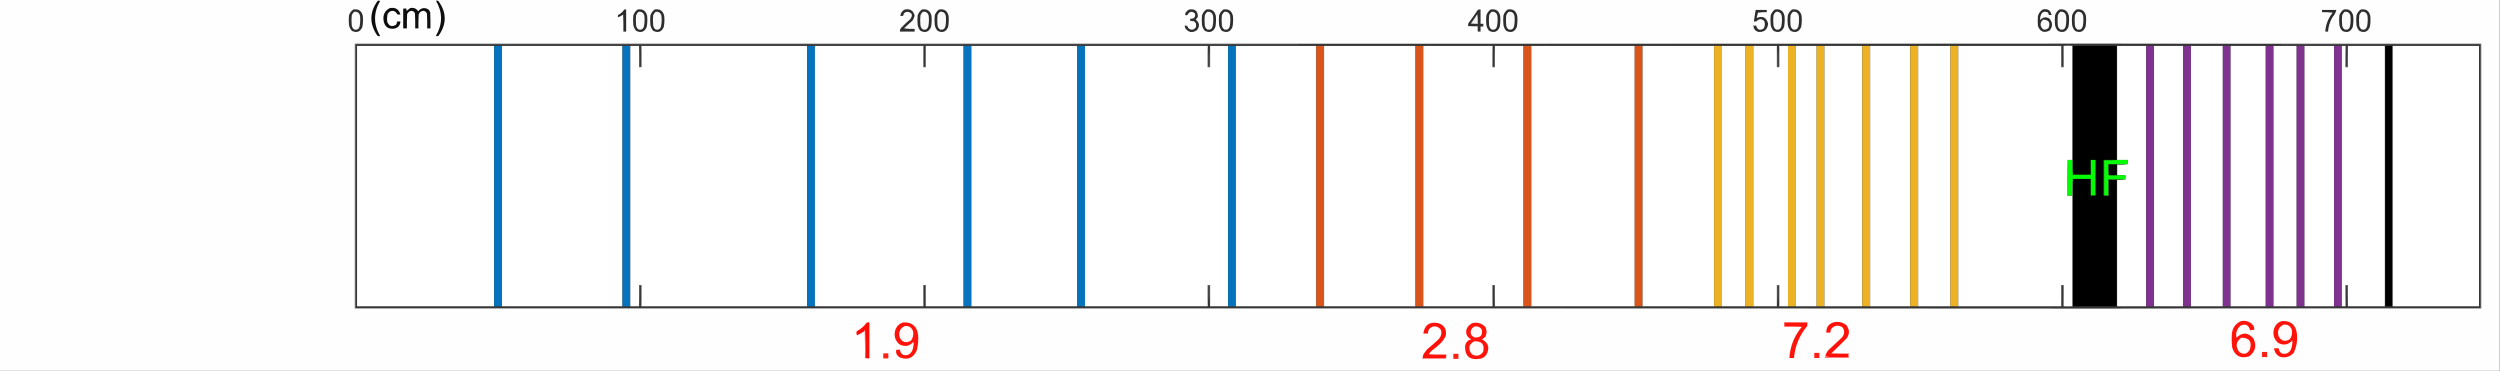 <?xml version="1.0" encoding="UTF-8"?>
<!DOCTYPE svg PUBLIC "-//W3C//DTD SVG 1.1//EN" "http://www.w3.org/Graphics/SVG/1.1/DTD/svg11.dtd">
<svg xmlns="http://www.w3.org/2000/svg" version="1.1" width="5416px" height="804px" style="shape-rendering:geometricPrecision; text-rendering:geometricPrecision; image-rendering:optimizeQuality; fill-rule:evenodd; clip-rule:evenodd" xmlns:xlink="http://www.w3.org/1999/xlink">
<rect width="100%" height="100%" fill="#333333" stroke="none"/>
<g><path style="opacity:1" fill="#fefefe" d="M -0.5,-0.5 C 1804.83,-0.5 3610.17,-0.5 5415.5,-0.5C 5415.5,267.5 5415.5,535.5 5415.5,803.5C 3610.17,803.5 1804.83,803.5 -0.5,803.5C -0.5,535.5 -0.5,267.5 -0.5,-0.5 Z"/></g>
<g><path style="opacity:1" fill="#0e0e0e" d="M 818.5,1.5 C 820.199,1.34 821.866,1.506 823.5,2C 808.835,27.313 808.835,52.646 823.5,78C 820.975,78.896 818.808,78.396 817,76.5C 799.84,51.049 800.34,26.049 818.5,1.5 Z"/></g>
<g><path style="opacity:1" fill="#0f0f0f" d="M 944.5,1.5 C 946.199,1.34 947.866,1.506 949.5,2C 967.99,27.008 968.156,52.175 950,77.5C 948.186,78.76 946.353,78.76 944.5,77.5C 959.139,52.12 959.139,26.787 944.5,1.5 Z"/></g>
<g><path style="opacity:1" fill="#0d0d0d" d="M 844.5,17.5 C 856.553,15.346 864.219,20.013 867.5,31.5C 865.143,31.663 862.81,31.497 860.5,31C 857.176,23.889 851.842,21.889 844.5,25C 843,26.5 841.5,28 840,29.5C 838.473,35.415 838.139,41.415 839,47.5C 842.896,56.876 849.229,58.876 858,53.5C 859.411,51.35 860.245,49.016 860.5,46.5C 862.833,46.5 865.167,46.5 867.5,46.5C 867.006,54.832 862.673,59.998 854.5,62C 841.008,63.832 833.175,57.999 831,44.5C 829.168,32.164 833.668,23.164 844.5,17.5 Z"/></g>
<g><path style="opacity:1" fill="#0f0f0f" d="M 888.5,17.5 C 896.045,15.864 901.878,18.197 906,24.5C 911.946,17.136 919.112,15.636 927.5,20C 929.617,21.731 931.117,23.898 932,26.5C 932.5,38.162 932.667,49.829 932.5,61.5C 930.167,61.5 927.833,61.5 925.5,61.5C 925.667,50.828 925.5,40.161 925,29.5C 921.609,22.956 916.776,21.789 910.5,26C 908.959,27.579 907.792,29.413 907,31.5C 906.5,41.494 906.334,51.494 906.5,61.5C 904.167,61.5 901.833,61.5 899.5,61.5C 899.667,50.495 899.5,39.495 899,28.5C 895.987,23.465 891.82,22.298 886.5,25C 884.622,26.543 883.122,28.376 882,30.5C 881.5,40.828 881.334,51.161 881.5,61.5C 878.833,61.5 876.167,61.5 873.5,61.5C 873.5,47.167 873.5,32.833 873.5,18.5C 875.833,18.5 878.167,18.5 880.5,18.5C 880.34,20.199 880.506,21.866 881,23.5C 883.478,21.361 885.978,19.361 888.5,17.5 Z"/></g>
<g><path style="opacity:1" fill="#2d2d2d" d="M 765.5,20.5 C 776.701,18.846 783.534,23.513 786,34.5C 786.822,42.555 786.488,50.555 785,58.5C 780.443,69.02 772.943,71.853 762.5,67C 758.87,63.238 756.703,58.738 756,53.5C 755.333,46.833 755.333,40.167 756,33.5C 757.723,28.03 760.89,23.697 765.5,20.5 Z"/></g>
<g><path style="opacity:1" fill="#2a2a2a" d="M 1352.5,20.5 C 1353.83,20.5 1355.17,20.5 1356.5,20.5C 1356.5,36.5 1356.5,52.5 1356.5,68.5C 1354.5,68.5 1352.5,68.5 1350.5,68.5C 1350.67,56.162 1350.5,43.829 1350,31.5C 1346.48,34.209 1342.65,36.209 1338.5,37.5C 1338.34,35.801 1338.51,34.134 1339,32.5C 1344.69,29.754 1349.19,25.754 1352.5,20.5 Z"/></g>
<g><path style="opacity:1" fill="#2d2d2d" d="M 1381.5,20.5 C 1392.7,18.846 1399.53,23.513 1402,34.5C 1402.82,42.555 1402.49,50.555 1401,58.5C 1396.44,69.02 1388.94,71.853 1378.5,67C 1374.87,63.238 1372.7,58.738 1372,53.5C 1371.33,46.833 1371.33,40.167 1372,33.5C 1373.72,28.03 1376.89,23.697 1381.5,20.5 Z"/></g>
<g><path style="opacity:1" fill="#2d2d2d" d="M 1418.5,20.5 C 1429.7,18.846 1436.53,23.513 1439,34.5C 1439.82,42.555 1439.49,50.555 1438,58.5C 1433.44,69.02 1425.94,71.853 1415.5,67C 1411.87,63.238 1409.7,58.738 1409,53.5C 1408.33,46.833 1408.33,40.167 1409,33.5C 1410.72,28.03 1413.89,23.697 1418.5,20.5 Z"/></g>
<g><path style="opacity:1" fill="#2f2f2f" d="M 1960.5,20.5 C 1971.88,18.51 1978.88,23.01 1981.5,34C 1980.59,37.713 1979.09,41.213 1977,44.5C 1970.66,50.011 1964.49,55.677 1958.5,61.5C 1966.14,62.498 1973.8,62.831 1981.5,62.5C 1981.5,64.5 1981.5,66.5 1981.5,68.5C 1970.83,68.5 1960.17,68.5 1949.5,68.5C 1949.46,65.576 1950.29,62.909 1952,60.5C 1958.36,53.801 1965.03,47.468 1972,41.5C 1978.16,32.858 1976.16,27.525 1966,25.5C 1960.43,25.897 1957.27,28.897 1956.5,34.5C 1954.5,34.5 1952.5,34.5 1950.5,34.5C 1951.14,27.868 1954.47,23.202 1960.5,20.5 Z"/></g>
<g><path style="opacity:1" fill="#2d2d2d" d="M 1997.5,20.5 C 2008.7,18.846 2015.53,23.513 2018,34.5C 2018.82,42.555 2018.49,50.555 2017,58.5C 2012.44,69.02 2004.94,71.853 1994.5,67C 1990.87,63.238 1988.7,58.738 1988,53.5C 1987.33,46.833 1987.33,40.167 1988,33.5C 1989.72,28.03 1992.89,23.697 1997.5,20.5 Z"/></g>
<g><path style="opacity:1" fill="#2d2d2d" d="M 2034.5,20.5 C 2045.7,18.846 2052.53,23.513 2055,34.5C 2055.82,42.555 2055.49,50.555 2054,58.5C 2049.44,69.02 2041.94,71.853 2031.5,67C 2027.87,63.238 2025.7,58.738 2025,53.5C 2024.33,46.833 2024.33,40.167 2025,33.5C 2026.72,28.03 2029.89,23.697 2034.5,20.5 Z"/></g>
<g><path style="opacity:1" fill="#2f2f2f" d="M 2576.5,20.5 C 2589.17,18.682 2595.34,24.015 2595,36.5C 2593.69,38.641 2592.19,40.641 2590.5,42.5C 2598.68,48.943 2599.68,56.443 2593.5,65C 2583.72,71.99 2575.22,70.823 2568,61.5C 2567.19,59.564 2566.69,57.564 2566.5,55.5C 2570.75,54.73 2573.25,56.397 2574,60.5C 2580.46,66.291 2586.12,65.625 2591,58.5C 2592.49,48.822 2588.32,44.488 2578.5,45.5C 2578.5,43.833 2578.5,42.167 2578.5,40.5C 2586.64,41.046 2590.14,37.38 2589,29.5C 2582.26,23.448 2576.76,24.448 2572.5,32.5C 2568.39,34.23 2566.89,32.897 2568,28.5C 2570.07,24.923 2572.91,22.256 2576.5,20.5 Z"/></g>
<g><path style="opacity:1" fill="#2d2d2d" d="M 2613.5,20.5 C 2624.7,18.846 2631.53,23.513 2634,34.5C 2634.82,42.555 2634.49,50.555 2633,58.5C 2628.44,69.02 2620.94,71.853 2610.5,67C 2606.87,63.238 2604.7,58.738 2604,53.5C 2603.33,46.833 2603.33,40.167 2604,33.5C 2605.72,28.03 2608.89,23.697 2613.5,20.5 Z"/></g>
<g><path style="opacity:1" fill="#2d2d2d" d="M 2650.5,20.5 C 2661.7,18.846 2668.53,23.513 2671,34.5C 2671.82,42.555 2671.49,50.555 2670,58.5C 2665.44,69.02 2657.94,71.853 2647.5,67C 2643.87,63.238 2641.7,58.738 2641,53.5C 2640.33,46.833 2640.33,40.167 2641,33.5C 2642.72,28.03 2645.89,23.697 2650.5,20.5 Z"/></g>
<g><path style="opacity:1" fill="#2d2d2d" d="M 3229.5,20.5 C 3240.7,18.846 3247.53,23.513 3250,34.5C 3250.82,42.555 3250.49,50.555 3249,58.5C 3244.44,69.02 3236.94,71.853 3226.5,67C 3222.87,63.238 3220.7,58.738 3220,53.5C 3219.33,46.833 3219.33,40.167 3220,33.5C 3221.72,28.03 3224.89,23.697 3229.5,20.5 Z"/></g>
<g><path style="opacity:1" fill="#2d2d2d" d="M 3266.5,20.5 C 3277.7,18.846 3284.53,23.513 3287,34.5C 3287.82,42.555 3287.49,50.555 3286,58.5C 3281.44,69.02 3273.94,71.853 3263.5,67C 3259.87,63.238 3257.7,58.738 3257,53.5C 3256.33,46.833 3256.33,40.167 3257,33.5C 3258.72,28.03 3261.89,23.697 3266.5,20.5 Z"/></g>
<g><path style="opacity:1" fill="#2d2d2d" d="M 3845.5,20.5 C 3856.7,18.846 3863.53,23.513 3866,34.5C 3866.82,42.555 3866.49,50.555 3865,58.5C 3860.44,69.02 3852.94,71.853 3842.5,67C 3838.87,63.238 3836.7,58.738 3836,53.5C 3835.33,46.833 3835.33,40.167 3836,33.5C 3837.72,28.03 3840.89,23.697 3845.5,20.5 Z"/></g>
<g><path style="opacity:1" fill="#2d2d2d" d="M 3882.5,20.5 C 3893.7,18.846 3900.53,23.513 3903,34.5C 3903.82,42.555 3903.49,50.555 3902,58.5C 3897.44,69.02 3889.94,71.853 3879.5,67C 3875.87,63.238 3873.7,58.738 3873,53.5C 3872.33,46.833 3872.33,40.167 3873,33.5C 3874.72,28.03 3877.89,23.697 3882.5,20.5 Z"/></g>
<g><path style="opacity:1" fill="#2c2c2c" d="M 4425.5,20.5 C 4436.03,18.248 4442.36,22.248 4444.5,32.5C 4442.5,32.5 4440.5,32.5 4438.5,32.5C 4438.53,30.418 4437.86,28.584 4436.5,27C 4428.92,23.426 4423.75,25.592 4421,33.5C 4419.79,36.767 4419.45,40.101 4420,43.5C 4425.53,37.043 4432.03,35.876 4439.5,40C 4447.13,48.321 4447.47,56.988 4440.5,66C 4428.46,72.228 4419.96,69.062 4415,56.5C 4414.33,49.167 4414.33,41.833 4415,34.5C 4416.84,28.429 4420.34,23.763 4425.5,20.5 Z"/></g>
<g><path style="opacity:1" fill="#2d2d2d" d="M 4461.5,20.5 C 4472.7,18.846 4479.53,23.513 4482,34.5C 4482.82,42.555 4482.49,50.555 4481,58.5C 4476.44,69.02 4468.94,71.853 4458.5,67C 4454.87,63.238 4452.7,58.738 4452,53.5C 4451.33,46.833 4451.33,40.167 4452,33.5C 4453.72,28.03 4456.89,23.697 4461.5,20.5 Z"/></g>
<g><path style="opacity:1" fill="#2d2d2d" d="M 4498.5,20.5 C 4509.7,18.846 4516.53,23.513 4519,34.5C 4519.82,42.555 4519.49,50.555 4518,58.5C 4513.44,69.02 4505.94,71.853 4495.5,67C 4491.87,63.238 4489.7,58.738 4489,53.5C 4488.33,46.833 4488.33,40.167 4489,33.5C 4490.72,28.03 4493.89,23.697 4498.5,20.5 Z"/></g>
<g><path style="opacity:1" fill="#2d2d2d" d="M 5077.5,20.5 C 5088.7,18.846 5095.53,23.513 5098,34.5C 5098.82,42.555 5098.49,50.555 5097,58.5C 5092.44,69.02 5084.94,71.853 5074.5,67C 5070.87,63.238 5068.7,58.738 5068,53.5C 5067.33,46.833 5067.33,40.167 5068,33.5C 5069.72,28.03 5072.89,23.697 5077.5,20.5 Z"/></g>
<g><path style="opacity:1" fill="#2d2d2d" d="M 5114.5,20.5 C 5125.7,18.846 5132.53,23.513 5135,34.5C 5135.82,42.555 5135.49,50.555 5134,58.5C 5129.44,69.02 5121.94,71.853 5111.5,67C 5107.87,63.238 5105.7,58.738 5105,53.5C 5104.33,46.833 5104.33,40.167 5105,33.5C 5106.72,28.03 5109.89,23.697 5114.5,20.5 Z"/></g>
<g><path style="opacity:1" fill="#2f2f2f" d="M 3201.5,68.5 C 3201.5,64.5 3201.5,60.5 3201.5,56.5C 3194.5,56.5 3187.5,56.5 3180.5,56.5C 3180.34,54.473 3180.5,52.473 3181,50.5C 3188.03,40.972 3194.86,31.305 3201.5,21.5C 3203.4,20.534 3205.4,20.201 3207.5,20.5C 3207.5,30.833 3207.5,41.167 3207.5,51.5C 3209.5,51.5 3211.5,51.5 3213.5,51.5C 3213.5,53.5 3213.5,55.5 3213.5,57.5C 3211.5,57.5 3209.5,57.5 3207.5,57.5C 3207.5,61.167 3207.5,64.833 3207.5,68.5C 3205.5,68.5 3203.5,68.5 3201.5,68.5 Z"/></g>
<g><path style="opacity:1" fill="#2d2d2d" d="M 3803.5,21.5 C 3811.5,21.5 3819.5,21.5 3827.5,21.5C 3827.5,23.167 3827.5,24.833 3827.5,26.5C 3821.13,26.17 3814.8,26.504 3808.5,27.5C 3807.56,31.374 3806.56,35.208 3805.5,39C 3818.59,33.543 3826.92,37.71 3830.5,51.5C 3828.88,64.631 3821.54,70.464 3808.5,69C 3802.28,66.62 3798.95,62.12 3798.5,55.5C 3800.5,55.5 3802.5,55.5 3804.5,55.5C 3807.25,64.876 3812.75,66.876 3821,61.5C 3823.85,56.32 3824.18,50.987 3822,45.5C 3816.24,40.134 3810.74,40.301 3805.5,46C 3803.53,46.495 3801.53,46.662 3799.5,46.5C 3800.67,38.139 3802.01,29.805 3803.5,21.5 Z"/></g>
<g><path style="opacity:1" fill="#2c2c2c" d="M 5030.5,21.5 C 5040.83,21.5 5051.17,21.5 5061.5,21.5C 5060.03,27.43 5057.2,32.763 5053,37.5C 5047.31,47.082 5044.14,57.416 5043.5,68.5C 5041.5,68.5 5039.5,68.5 5037.5,68.5C 5038.51,53.124 5043.85,39.458 5053.5,27.5C 5045.86,26.503 5038.2,26.169 5030.5,26.5C 5030.5,24.833 5030.5,23.167 5030.5,21.5 Z"/></g>
<g><path style="opacity:1" fill="#fafafa" d="M 767.5,25.5 C 774.271,24.759 778.437,27.759 780,34.5C 780.856,42.232 780.523,49.898 779,57.5C 777.18,63.161 773.347,65.328 767.5,64C 764.246,61.658 762.412,58.492 762,54.5C 761.333,47.5 761.333,40.5 762,33.5C 763.117,30.241 764.95,27.574 767.5,25.5 Z"/></g>
<g><path style="opacity:1" fill="#fafafa" d="M 1383.5,25.5 C 1390.27,24.759 1394.44,27.759 1396,34.5C 1396.86,42.232 1396.52,49.898 1395,57.5C 1393.18,63.161 1389.35,65.328 1383.5,64C 1380.25,61.658 1378.41,58.492 1378,54.5C 1377.33,47.5 1377.33,40.5 1378,33.5C 1379.12,30.241 1380.95,27.574 1383.5,25.5 Z"/></g>
<g><path style="opacity:1" fill="#fafafa" d="M 1420.5,25.5 C 1427.27,24.759 1431.44,27.759 1433,34.5C 1433.86,42.232 1433.52,49.898 1432,57.5C 1430.18,63.161 1426.35,65.328 1420.5,64C 1417.25,61.658 1415.41,58.492 1415,54.5C 1414.33,47.5 1414.33,40.5 1415,33.5C 1416.12,30.241 1417.95,27.574 1420.5,25.5 Z"/></g>
<g><path style="opacity:1" fill="#fafafa" d="M 1999.5,25.5 C 2006.27,24.759 2010.44,27.759 2012,34.5C 2012.86,42.232 2012.52,49.898 2011,57.5C 2009.18,63.161 2005.35,65.328 1999.5,64C 1996.25,61.658 1994.41,58.492 1994,54.5C 1993.33,47.5 1993.33,40.5 1994,33.5C 1995.12,30.241 1996.95,27.574 1999.5,25.5 Z"/></g>
<g><path style="opacity:1" fill="#fafafa" d="M 2036.5,25.5 C 2043.27,24.759 2047.44,27.759 2049,34.5C 2049.86,42.232 2049.52,49.898 2048,57.5C 2046.18,63.161 2042.35,65.328 2036.5,64C 2033.25,61.658 2031.41,58.492 2031,54.5C 2030.33,47.5 2030.33,40.5 2031,33.5C 2032.12,30.241 2033.95,27.574 2036.5,25.5 Z"/></g>
<g><path style="opacity:1" fill="#fafafa" d="M 2615.5,25.5 C 2622.27,24.759 2626.44,27.759 2628,34.5C 2628.86,42.232 2628.52,49.898 2627,57.5C 2625.18,63.161 2621.35,65.328 2615.5,64C 2612.25,61.658 2610.41,58.492 2610,54.5C 2609.33,47.5 2609.33,40.5 2610,33.5C 2611.12,30.241 2612.95,27.574 2615.5,25.5 Z"/></g>
<g><path style="opacity:1" fill="#fafafa" d="M 2652.5,25.5 C 2659.27,24.759 2663.44,27.759 2665,34.5C 2665.86,42.232 2665.52,49.898 2664,57.5C 2662.18,63.161 2658.35,65.328 2652.5,64C 2649.25,61.658 2647.41,58.492 2647,54.5C 2646.33,47.5 2646.33,40.5 2647,33.5C 2648.12,30.241 2649.95,27.574 2652.5,25.5 Z"/></g>
<g><path style="opacity:1" fill="#fafafa" d="M 3231.5,25.5 C 3238.27,24.759 3242.44,27.759 3244,34.5C 3244.86,42.232 3244.52,49.898 3243,57.5C 3241.18,63.161 3237.35,65.328 3231.5,64C 3228.25,61.658 3226.41,58.492 3226,54.5C 3225.33,47.5 3225.33,40.5 3226,33.5C 3227.12,30.241 3228.95,27.574 3231.5,25.5 Z"/></g>
<g><path style="opacity:1" fill="#fafafa" d="M 3268.5,25.5 C 3275.27,24.759 3279.44,27.759 3281,34.5C 3281.86,42.232 3281.52,49.898 3280,57.5C 3278.18,63.161 3274.35,65.328 3268.5,64C 3265.25,61.658 3263.41,58.492 3263,54.5C 3262.33,47.5 3262.33,40.5 3263,33.5C 3264.12,30.241 3265.95,27.574 3268.5,25.5 Z"/></g>
<g><path style="opacity:1" fill="#fafafa" d="M 3847.5,25.5 C 3854.27,24.759 3858.44,27.759 3860,34.5C 3860.86,42.232 3860.52,49.898 3859,57.5C 3857.18,63.161 3853.35,65.328 3847.5,64C 3844.25,61.658 3842.41,58.492 3842,54.5C 3841.33,47.5 3841.33,40.5 3842,33.5C 3843.12,30.241 3844.95,27.574 3847.5,25.5 Z"/></g>
<g><path style="opacity:1" fill="#fafafa" d="M 3884.5,25.5 C 3891.27,24.759 3895.44,27.759 3897,34.5C 3897.86,42.232 3897.52,49.898 3896,57.5C 3894.18,63.161 3890.35,65.328 3884.5,64C 3881.25,61.658 3879.41,58.492 3879,54.5C 3878.33,47.5 3878.33,40.5 3879,33.5C 3880.12,30.241 3881.95,27.574 3884.5,25.5 Z"/></g>
<g><path style="opacity:1" fill="#fafafa" d="M 4463.5,25.5 C 4470.27,24.759 4474.44,27.759 4476,34.5C 4476.86,42.232 4476.52,49.898 4475,57.5C 4473.18,63.161 4469.35,65.328 4463.5,64C 4460.25,61.658 4458.41,58.492 4458,54.5C 4457.33,47.5 4457.33,40.5 4458,33.5C 4459.12,30.241 4460.95,27.574 4463.5,25.5 Z"/></g>
<g><path style="opacity:1" fill="#fafafa" d="M 4500.5,25.5 C 4507.27,24.759 4511.44,27.759 4513,34.5C 4513.86,42.232 4513.52,49.898 4512,57.5C 4510.18,63.161 4506.35,65.328 4500.5,64C 4497.25,61.658 4495.41,58.492 4495,54.5C 4494.33,47.5 4494.33,40.5 4495,33.5C 4496.12,30.241 4497.95,27.574 4500.5,25.5 Z"/></g>
<g><path style="opacity:1" fill="#fafafa" d="M 5079.5,25.5 C 5086.27,24.759 5090.44,27.759 5092,34.5C 5092.86,42.232 5092.52,49.898 5091,57.5C 5089.18,63.161 5085.35,65.328 5079.5,64C 5076.25,61.658 5074.41,58.492 5074,54.5C 5073.33,47.5 5073.33,40.5 5074,33.5C 5075.12,30.241 5076.95,27.574 5079.5,25.5 Z"/></g>
<g><path style="opacity:1" fill="#fafafa" d="M 5116.5,25.5 C 5123.27,24.759 5127.44,27.759 5129,34.5C 5129.86,42.232 5129.52,49.898 5128,57.5C 5126.18,63.161 5122.35,65.328 5116.5,64C 5113.25,61.658 5111.41,58.492 5111,54.5C 5110.33,47.5 5110.33,40.5 5111,33.5C 5112.12,30.241 5113.95,27.574 5116.5,25.5 Z"/></g>
<g><path style="opacity:1" fill="#f2f2f2" d="M 3200.5,30.5 C 3201.49,37.313 3201.82,44.313 3201.5,51.5C 3196.49,51.666 3191.49,51.499 3186.5,51C 3191.39,44.286 3196.05,37.453 3200.5,30.5 Z"/></g>
<g><path style="opacity:1" fill="#f8f8f8" d="M 4426.5,42.5 C 4438.56,42.928 4442.4,48.928 4438,60.5C 4430.07,66.894 4424.4,65.228 4421,55.5C 4420.09,49.983 4421.93,45.65 4426.5,42.5 Z"/></g>
<g><path style="opacity:1" fill="#8e8e8e" d="M 3180.5,56.5 C 3187.5,56.5 3194.5,56.5 3201.5,56.5C 3201.5,60.5 3201.5,64.5 3201.5,68.5C 3200.52,65.038 3200.19,61.371 3200.5,57.5C 3193.65,57.824 3186.98,57.491 3180.5,56.5 Z"/></g>
<g><path style="opacity:1" fill="#363636" d="M 4490.5,94.5 C 4522.5,94.5 4554.5,94.5 4586.5,94.5C 4849,95.5 5111.67,95.833 5374.5,95.5C 5374.5,286.167 5374.5,476.833 5374.5,667.5C 5111.67,667.167 4849,667.5 4586.5,668.5C 4554.5,668.5 4522.5,668.5 4490.5,668.5C 3250.33,667.5 2010,667.167 769.5,667.5C 769.5,476.833 769.5,286.167 769.5,95.5C 2010,95.833 3250.33,95.5 4490.5,94.5 Z"/></g>
<g><path style="opacity:1" fill="#777777" d="M 4586.5,94.5 C 4849.5,94.5 5112.5,94.5 5375.5,94.5C 5375.5,285.833 5375.5,477.167 5375.5,668.5C 5112.5,668.5 4849.5,668.5 4586.5,668.5C 4849,667.5 5111.67,667.167 5374.5,667.5C 5374.5,476.833 5374.5,286.167 5374.5,95.5C 5111.67,95.833 4849,95.5 4586.5,94.5 Z"/></g>
<g><path style="opacity:1" fill="#fefffe" d="M 1070.5,99.5 C 1070.5,287.5 1070.5,475.5 1070.5,663.5C 971.5,663.5 872.5,663.5 773.5,663.5C 773.5,475.5 773.5,287.5 773.5,99.5C 872.5,99.5 971.5,99.5 1070.5,99.5 Z"/></g>
<g><path style="opacity:1" fill="#0573bd" d="M 1070.5,99.5 C 1076.17,99.5 1081.83,99.5 1087.5,99.5C 1087.5,287.5 1087.5,475.5 1087.5,663.5C 1081.83,663.5 1076.17,663.5 1070.5,663.5C 1070.5,475.5 1070.5,287.5 1070.5,99.5 Z"/></g>
<g><path style="opacity:1" fill="#fefffe" d="M 1087.5,99.5 C 1174.5,99.5 1261.5,99.5 1348.5,99.5C 1348.5,287.5 1348.5,475.5 1348.5,663.5C 1261.5,663.5 1174.5,663.5 1087.5,663.5C 1087.5,475.5 1087.5,287.5 1087.5,99.5 Z"/></g>
<g><path style="opacity:1" fill="#0573bd" d="M 1348.5,99.5 C 1354.17,99.5 1359.83,99.5 1365.5,99.5C 1365.5,287.5 1365.5,475.5 1365.5,663.5C 1359.83,663.5 1354.17,663.5 1348.5,663.5C 1348.5,475.5 1348.5,287.5 1348.5,99.5 Z"/></g>
<g><path style="opacity:1" fill="#fefffe" d="M 1365.5,99.5 C 1371.83,99.5 1378.17,99.5 1384.5,99.5C 1384.5,114.833 1384.5,130.167 1384.5,145.5C 1386.17,145.5 1387.83,145.5 1389.5,145.5C 1389.5,130.167 1389.5,114.833 1389.5,99.5C 1509.17,99.5 1628.83,99.5 1748.5,99.5C 1748.5,287.5 1748.5,475.5 1748.5,663.5C 1628.83,663.5 1509.17,663.5 1389.5,663.5C 1389.5,648.167 1389.5,632.833 1389.5,617.5C 1387.83,617.5 1386.17,617.5 1384.5,617.5C 1384.5,632.833 1384.5,648.167 1384.5,663.5C 1378.17,663.5 1371.83,663.5 1365.5,663.5C 1365.5,475.5 1365.5,287.5 1365.5,99.5 Z"/></g>
<g><path style="opacity:1" fill="#777777" d="M 1384.5,99.5 C 1385.5,114.324 1385.83,129.324 1385.5,144.5C 1386.5,144.5 1387.5,144.5 1388.5,144.5C 1388.17,129.324 1388.5,114.324 1389.5,99.5C 1389.5,114.833 1389.5,130.167 1389.5,145.5C 1387.83,145.5 1386.17,145.5 1384.5,145.5C 1384.5,130.167 1384.5,114.833 1384.5,99.5 Z"/></g>
<g><path style="opacity:1" fill="#0573bd" d="M 1748.5,99.5 C 1754.17,99.5 1759.83,99.5 1765.5,99.5C 1765.5,287.5 1765.5,475.5 1765.5,663.5C 1759.83,663.5 1754.17,663.5 1748.5,663.5C 1748.5,475.5 1748.5,287.5 1748.5,99.5 Z"/></g>
<g><path style="opacity:1" fill="#fefffe" d="M 1765.5,99.5 C 1843.83,99.5 1922.17,99.5 2000.5,99.5C 2000.5,114.833 2000.5,130.167 2000.5,145.5C 2002.17,145.5 2003.83,145.5 2005.5,145.5C 2005.5,130.167 2005.5,114.833 2005.5,99.5C 2032.83,99.5 2060.17,99.5 2087.5,99.5C 2087.5,287.5 2087.5,475.5 2087.5,663.5C 2060.17,663.5 2032.83,663.5 2005.5,663.5C 2005.5,648.167 2005.5,632.833 2005.5,617.5C 2003.83,617.5 2002.17,617.5 2000.5,617.5C 2000.5,632.833 2000.5,648.167 2000.5,663.5C 1922.17,663.5 1843.83,663.5 1765.5,663.5C 1765.5,475.5 1765.5,287.5 1765.5,99.5 Z"/></g>
<g><path style="opacity:1" fill="#777777" d="M 2000.5,99.5 C 2001.5,114.324 2001.83,129.324 2001.5,144.5C 2002.5,144.5 2003.5,144.5 2004.5,144.5C 2004.17,129.324 2004.5,114.324 2005.5,99.5C 2005.5,114.833 2005.5,130.167 2005.5,145.5C 2003.83,145.5 2002.17,145.5 2000.5,145.5C 2000.5,130.167 2000.5,114.833 2000.5,99.5 Z"/></g>
<g><path style="opacity:1" fill="#0573bd" d="M 2087.5,99.5 C 2093.17,99.5 2098.83,99.5 2104.5,99.5C 2104.5,287.5 2104.5,475.5 2104.5,663.5C 2098.83,663.5 2093.17,663.5 2087.5,663.5C 2087.5,475.5 2087.5,287.5 2087.5,99.5 Z"/></g>
<g><path style="opacity:1" fill="#fefffe" d="M 2104.5,99.5 C 2180.83,99.5 2257.17,99.5 2333.5,99.5C 2333.5,287.5 2333.5,475.5 2333.5,663.5C 2257.17,663.5 2180.83,663.5 2104.5,663.5C 2104.5,475.5 2104.5,287.5 2104.5,99.5 Z"/></g>
<g><path style="opacity:1" fill="#0574bd" d="M 2333.5,99.5 C 2339.17,99.5 2344.83,99.5 2350.5,99.5C 2350.5,287.5 2350.5,475.5 2350.5,663.5C 2344.83,663.5 2339.17,663.5 2333.5,663.5C 2333.5,475.5 2333.5,287.5 2333.5,99.5 Z"/></g>
<g><path style="opacity:1" fill="#fefffe" d="M 2350.5,99.5 C 2439.17,99.5 2527.83,99.5 2616.5,99.5C 2616.5,114.833 2616.5,130.167 2616.5,145.5C 2618.17,145.5 2619.83,145.5 2621.5,145.5C 2621.5,130.167 2621.5,114.833 2621.5,99.5C 2634.5,99.5 2647.5,99.5 2660.5,99.5C 2660.5,287.5 2660.5,475.5 2660.5,663.5C 2647.5,663.5 2634.5,663.5 2621.5,663.5C 2621.5,648.167 2621.5,632.833 2621.5,617.5C 2619.83,617.5 2618.17,617.5 2616.5,617.5C 2616.5,632.833 2616.5,648.167 2616.5,663.5C 2527.83,663.5 2439.17,663.5 2350.5,663.5C 2350.5,475.5 2350.5,287.5 2350.5,99.5 Z"/></g>
<g><path style="opacity:1" fill="#777777" d="M 2616.5,99.5 C 2617.5,114.324 2617.83,129.324 2617.5,144.5C 2618.5,144.5 2619.5,144.5 2620.5,144.5C 2620.17,129.324 2620.5,114.324 2621.5,99.5C 2621.5,114.833 2621.5,130.167 2621.5,145.5C 2619.83,145.5 2618.17,145.5 2616.5,145.5C 2616.5,130.167 2616.5,114.833 2616.5,99.5 Z"/></g>
<g><path style="opacity:1" fill="#0574bd" d="M 2660.5,99.5 C 2666.17,99.5 2671.83,99.5 2677.5,99.5C 2677.5,287.5 2677.5,475.5 2677.5,663.5C 2671.83,663.5 2666.17,663.5 2660.5,663.5C 2660.5,475.5 2660.5,287.5 2660.5,99.5 Z"/></g>
<g><path style="opacity:1" fill="#fefffe" d="M 2677.5,99.5 C 2735.5,99.5 2793.5,99.5 2851.5,99.5C 2851.5,287.5 2851.5,475.5 2851.5,663.5C 2793.5,663.5 2735.5,663.5 2677.5,663.5C 2677.5,475.5 2677.5,287.5 2677.5,99.5 Z"/></g>
<g><path style="opacity:1" fill="#d9551c" d="M 2851.5,99.5 C 2857.17,99.5 2862.83,99.5 2868.5,99.5C 2868.5,287.5 2868.5,475.5 2868.5,663.5C 2862.83,663.5 2857.17,663.5 2851.5,663.5C 2851.5,475.5 2851.5,287.5 2851.5,99.5 Z"/></g>
<g><path style="opacity:1" fill="#fefffe" d="M 2868.5,99.5 C 2934.5,99.5 3000.5,99.5 3066.5,99.5C 3066.5,287.5 3066.5,475.5 3066.5,663.5C 3000.5,663.5 2934.5,663.5 2868.5,663.5C 2868.5,475.5 2868.5,287.5 2868.5,99.5 Z"/></g>
<g><path style="opacity:1" fill="#d9551c" d="M 3066.5,99.5 C 3072.17,99.5 3077.83,99.5 3083.5,99.5C 3083.5,287.5 3083.5,475.5 3083.5,663.5C 3077.83,663.5 3072.17,663.5 3066.5,663.5C 3066.5,475.5 3066.5,287.5 3066.5,99.5 Z"/></g>
<g><path style="opacity:1" fill="#fefffe" d="M 3083.5,99.5 C 3133.5,99.5 3183.5,99.5 3233.5,99.5C 3233.5,114.833 3233.5,130.167 3233.5,145.5C 3235.17,145.5 3236.83,145.5 3238.5,145.5C 3238.5,130.167 3238.5,114.833 3238.5,99.5C 3259.17,99.5 3279.83,99.5 3300.5,99.5C 3300.5,287.5 3300.5,475.5 3300.5,663.5C 3279.83,663.5 3259.17,663.5 3238.5,663.5C 3238.5,648.167 3238.5,632.833 3238.5,617.5C 3236.83,617.5 3235.17,617.5 3233.5,617.5C 3233.5,632.833 3233.5,648.167 3233.5,663.5C 3183.5,663.5 3133.5,663.5 3083.5,663.5C 3083.5,475.5 3083.5,287.5 3083.5,99.5 Z"/></g>
<g><path style="opacity:1" fill="#777777" d="M 3233.5,99.5 C 3234.5,114.324 3234.83,129.324 3234.5,144.5C 3235.5,144.5 3236.5,144.5 3237.5,144.5C 3237.17,129.324 3237.5,114.324 3238.5,99.5C 3238.5,114.833 3238.5,130.167 3238.5,145.5C 3236.83,145.5 3235.17,145.5 3233.5,145.5C 3233.5,130.167 3233.5,114.833 3233.5,99.5 Z"/></g>
<g><path style="opacity:1" fill="#d9551c" d="M 3300.5,99.5 C 3306.17,99.5 3311.83,99.5 3317.5,99.5C 3317.5,287.5 3317.5,475.5 3317.5,663.5C 3311.83,663.5 3306.17,663.5 3300.5,663.5C 3300.5,475.5 3300.5,287.5 3300.5,99.5 Z"/></g>
<g><path style="opacity:1" fill="#fefffe" d="M 3317.5,99.5 C 3392.17,99.5 3466.83,99.5 3541.5,99.5C 3541.5,287.5 3541.5,475.5 3541.5,663.5C 3466.83,663.5 3392.17,663.5 3317.5,663.5C 3317.5,475.5 3317.5,287.5 3317.5,99.5 Z"/></g>
<g><path style="opacity:1" fill="#d9551c" d="M 3541.5,99.5 C 3547.17,99.5 3552.83,99.5 3558.5,99.5C 3558.5,287.5 3558.5,475.5 3558.5,663.5C 3552.83,663.5 3547.17,663.5 3541.5,663.5C 3541.5,475.5 3541.5,287.5 3541.5,99.5 Z"/></g>
<g><path style="opacity:1" fill="#fefffe" d="M 3558.5,99.5 C 3610.17,99.5 3661.83,99.5 3713.5,99.5C 3713.5,287.5 3713.5,475.5 3713.5,663.5C 3661.83,663.5 3610.17,663.5 3558.5,663.5C 3558.5,475.5 3558.5,287.5 3558.5,99.5 Z"/></g>
<g><path style="opacity:1" fill="#edb223" d="M 3713.5,99.5 C 3719.17,99.5 3724.83,99.5 3730.5,99.5C 3730.5,287.5 3730.5,475.5 3730.5,663.5C 3724.83,663.5 3719.17,663.5 3713.5,663.5C 3713.5,475.5 3713.5,287.5 3713.5,99.5 Z"/></g>
<g><path style="opacity:1" fill="#fefffe" d="M 3730.5,99.5 C 3747.5,99.5 3764.5,99.5 3781.5,99.5C 3781.5,287.5 3781.5,475.5 3781.5,663.5C 3764.5,663.5 3747.5,663.5 3730.5,663.5C 3730.5,475.5 3730.5,287.5 3730.5,99.5 Z"/></g>
<g><path style="opacity:1" fill="#edb223" d="M 3781.5,99.5 C 3787.17,99.5 3792.83,99.5 3798.5,99.5C 3798.5,287.5 3798.5,475.5 3798.5,663.5C 3792.83,663.5 3787.17,663.5 3781.5,663.5C 3781.5,475.5 3781.5,287.5 3781.5,99.5 Z"/></g>
<g><path style="opacity:1" fill="#fefffe" d="M 3798.5,99.5 C 3815.5,99.5 3832.5,99.5 3849.5,99.5C 3849.5,114.833 3849.5,130.167 3849.5,145.5C 3851.17,145.5 3852.83,145.5 3854.5,145.5C 3854.5,130.167 3854.5,114.833 3854.5,99.5C 3860.83,99.5 3867.17,99.5 3873.5,99.5C 3873.5,287.5 3873.5,475.5 3873.5,663.5C 3867.17,663.5 3860.83,663.5 3854.5,663.5C 3854.5,648.167 3854.5,632.833 3854.5,617.5C 3852.83,617.5 3851.17,617.5 3849.5,617.5C 3849.5,632.833 3849.5,648.167 3849.5,663.5C 3832.5,663.5 3815.5,663.5 3798.5,663.5C 3798.5,475.5 3798.5,287.5 3798.5,99.5 Z"/></g>
<g><path style="opacity:1" fill="#777777" d="M 3849.5,99.5 C 3850.5,114.324 3850.83,129.324 3850.5,144.5C 3851.5,144.5 3852.5,144.5 3853.5,144.5C 3853.17,129.324 3853.5,114.324 3854.5,99.5C 3854.5,114.833 3854.5,130.167 3854.5,145.5C 3852.83,145.5 3851.17,145.5 3849.5,145.5C 3849.5,130.167 3849.5,114.833 3849.5,99.5 Z"/></g>
<g><path style="opacity:1" fill="#edb223" d="M 3873.5,99.5 C 3879.17,99.5 3884.83,99.5 3890.5,99.5C 3890.5,287.5 3890.5,475.5 3890.5,663.5C 3884.83,663.5 3879.17,663.5 3873.5,663.5C 3873.5,475.5 3873.5,287.5 3873.5,99.5 Z"/></g>
<g><path style="opacity:1" fill="#fefffe" d="M 3890.5,99.5 C 3905.5,99.5 3920.5,99.5 3935.5,99.5C 3935.5,287.5 3935.5,475.5 3935.5,663.5C 3920.5,663.5 3905.5,663.5 3890.5,663.5C 3890.5,475.5 3890.5,287.5 3890.5,99.5 Z"/></g>
<g><path style="opacity:1" fill="#edb223" d="M 3935.5,99.5 C 3941.17,99.5 3946.83,99.5 3952.5,99.5C 3952.5,287.5 3952.5,475.5 3952.5,663.5C 3946.83,663.5 3941.17,663.5 3935.5,663.5C 3935.5,475.5 3935.5,287.5 3935.5,99.5 Z"/></g>
<g><path style="opacity:1" fill="#fefffe" d="M 3952.5,99.5 C 3979.83,99.5 4007.17,99.5 4034.5,99.5C 4034.5,287.5 4034.5,475.5 4034.5,663.5C 4007.17,663.5 3979.83,663.5 3952.5,663.5C 3952.5,475.5 3952.5,287.5 3952.5,99.5 Z"/></g>
<g><path style="opacity:1" fill="#edb223" d="M 4034.5,99.5 C 4040.17,99.5 4045.83,99.5 4051.5,99.5C 4051.5,287.5 4051.5,475.5 4051.5,663.5C 4045.83,663.5 4040.17,663.5 4034.5,663.5C 4034.5,475.5 4034.5,287.5 4034.5,99.5 Z"/></g>
<g><path style="opacity:1" fill="#fefffe" d="M 4051.5,99.5 C 4080.5,99.5 4109.5,99.5 4138.5,99.5C 4138.5,287.5 4138.5,475.5 4138.5,663.5C 4109.5,663.5 4080.5,663.5 4051.5,663.5C 4051.5,475.5 4051.5,287.5 4051.5,99.5 Z"/></g>
<g><path style="opacity:1" fill="#edb223" d="M 4138.5,99.5 C 4144.17,99.5 4149.83,99.5 4155.5,99.5C 4155.5,287.5 4155.5,475.5 4155.5,663.5C 4149.83,663.5 4144.17,663.5 4138.5,663.5C 4138.5,475.5 4138.5,287.5 4138.5,99.5 Z"/></g>
<g><path style="opacity:1" fill="#fefffe" d="M 4155.5,99.5 C 4178.83,99.5 4202.17,99.5 4225.5,99.5C 4225.5,287.5 4225.5,475.5 4225.5,663.5C 4202.17,663.5 4178.83,663.5 4155.5,663.5C 4155.5,475.5 4155.5,287.5 4155.5,99.5 Z"/></g>
<g><path style="opacity:1" fill="#edb223" d="M 4225.5,99.5 C 4231.17,99.5 4236.83,99.5 4242.5,99.5C 4242.5,287.5 4242.5,475.5 4242.5,663.5C 4236.83,663.5 4231.17,663.5 4225.5,663.5C 4225.5,475.5 4225.5,287.5 4225.5,99.5 Z"/></g>
<g><path style="opacity:1" fill="#fefffe" d="M 4242.5,99.5 C 4316.83,99.5 4391.17,99.5 4465.5,99.5C 4465.5,114.833 4465.5,130.167 4465.5,145.5C 4467.17,145.5 4468.83,145.5 4470.5,145.5C 4470.5,130.167 4470.5,114.833 4470.5,99.5C 4476.83,99.5 4483.17,99.5 4489.5,99.5C 4489.5,181.833 4489.5,264.167 4489.5,346.5C 4486.17,346.5 4482.83,346.5 4479.5,346.5C 4478.5,372.328 4478.17,398.328 4478.5,424.5C 4482.17,424.5 4485.83,424.5 4489.5,424.5C 4489.5,504.167 4489.5,583.833 4489.5,663.5C 4483.17,663.5 4476.83,663.5 4470.5,663.5C 4470.5,648.167 4470.5,632.833 4470.5,617.5C 4468.83,617.5 4467.17,617.5 4465.5,617.5C 4465.5,632.833 4465.5,648.167 4465.5,663.5C 4391.17,663.5 4316.83,663.5 4242.5,663.5C 4242.5,475.5 4242.5,287.5 4242.5,99.5 Z"/></g>
<g><path style="opacity:1" fill="#777777" d="M 4465.5,99.5 C 4466.5,114.324 4466.83,129.324 4466.5,144.5C 4467.5,144.5 4468.5,144.5 4469.5,144.5C 4469.17,129.324 4469.5,114.324 4470.5,99.5C 4470.5,114.833 4470.5,130.167 4470.5,145.5C 4468.83,145.5 4467.17,145.5 4465.5,145.5C 4465.5,130.167 4465.5,114.833 4465.5,99.5 Z"/></g>
<g><path style="opacity:1" fill="#9c9c9c" d="M 4470.5,99.5 C 4477.17,98.167 4483.83,98.167 4490.5,99.5C 4490.5,192.5 4490.5,285.5 4490.5,378.5C 4489.51,368.013 4489.17,357.346 4489.5,346.5C 4489.5,264.167 4489.5,181.833 4489.5,99.5C 4483.17,99.5 4476.83,99.5 4470.5,99.5 Z"/></g>
<g><path style="opacity:1" fill="#000000" d="M 4490.5,99.5 C 4522.17,99.5 4553.83,99.5 4585.5,99.5C 4585.5,181.833 4585.5,264.167 4585.5,346.5C 4576.17,346.5 4566.83,346.5 4557.5,346.5C 4557.5,372.167 4557.5,397.833 4557.5,423.5C 4560.96,424.482 4564.63,424.815 4568.5,424.5C 4568.5,412.833 4568.5,401.167 4568.5,389.5C 4574.17,389.5 4579.83,389.5 4585.5,389.5C 4585.5,480.833 4585.5,572.167 4585.5,663.5C 4553.83,663.5 4522.17,663.5 4490.5,663.5C 4490.5,571.5 4490.5,479.5 4490.5,387.5C 4503.5,387.5 4516.5,387.5 4529.5,387.5C 4529.5,399.5 4529.5,411.5 4529.5,423.5C 4532.96,424.482 4536.63,424.815 4540.5,424.5C 4540.83,398.328 4540.5,372.328 4539.5,346.5C 4536.17,346.5 4532.83,346.5 4529.5,346.5C 4529.5,357.167 4529.5,367.833 4529.5,378.5C 4516.5,378.5 4503.5,378.5 4490.5,378.5C 4490.5,285.5 4490.5,192.5 4490.5,99.5 Z"/></g>
<g><path style="opacity:1" fill="#fefffe" d="M 4649.5,99.5 C 4649.5,287.5 4649.5,475.5 4649.5,663.5C 4628.5,663.5 4607.5,663.5 4586.5,663.5C 4586.5,572.167 4586.5,480.833 4586.5,389.5C 4592.69,389.823 4598.69,389.49 4604.5,388.5C 4604.5,385.5 4604.5,382.5 4604.5,379.5C 4598.5,379.5 4592.5,379.5 4586.5,379.5C 4586.5,371.833 4586.5,364.167 4586.5,356.5C 4594.35,356.825 4602.02,356.492 4609.5,355.5C 4609.5,352.5 4609.5,349.5 4609.5,346.5C 4601.83,346.5 4594.17,346.5 4586.5,346.5C 4586.5,264.167 4586.5,181.833 4586.5,99.5C 4607.5,99.5 4628.5,99.5 4649.5,99.5 Z"/></g>
<g><path style="opacity:1" fill="#7f328f" d="M 4649.5,99.5 C 4655.17,99.5 4660.83,99.5 4666.5,99.5C 4666.5,287.5 4666.5,475.5 4666.5,663.5C 4660.83,663.5 4655.17,663.5 4649.5,663.5C 4649.5,475.5 4649.5,287.5 4649.5,99.5 Z"/></g>
<g><path style="opacity:1" fill="#fefffe" d="M 4666.5,99.5 C 4687.5,99.5 4708.5,99.5 4729.5,99.5C 4729.5,287.5 4729.5,475.5 4729.5,663.5C 4708.5,663.5 4687.5,663.5 4666.5,663.5C 4666.5,475.5 4666.5,287.5 4666.5,99.5 Z"/></g>
<g><path style="opacity:1" fill="#7f328f" d="M 4729.5,99.5 C 4735.17,99.5 4740.83,99.5 4746.5,99.5C 4746.5,287.5 4746.5,475.5 4746.5,663.5C 4740.83,663.5 4735.17,663.5 4729.5,663.5C 4729.5,475.5 4729.5,287.5 4729.5,99.5 Z"/></g>
<g><path style="opacity:1" fill="#fefffe" d="M 4746.5,99.5 C 4769.5,99.5 4792.5,99.5 4815.5,99.5C 4815.5,287.5 4815.5,475.5 4815.5,663.5C 4792.5,663.5 4769.5,663.5 4746.5,663.5C 4746.5,475.5 4746.5,287.5 4746.5,99.5 Z"/></g>
<g><path style="opacity:1" fill="#7f328f" d="M 4815.5,99.5 C 4821.17,99.5 4826.83,99.5 4832.5,99.5C 4832.5,287.5 4832.5,475.5 4832.5,663.5C 4826.83,663.5 4821.17,663.5 4815.5,663.5C 4815.5,475.5 4815.5,287.5 4815.5,99.5 Z"/></g>
<g><path style="opacity:1" fill="#fefffe" d="M 4832.5,99.5 C 4857.83,99.5 4883.17,99.5 4908.5,99.5C 4908.5,287.5 4908.5,475.5 4908.5,663.5C 4883.17,663.5 4857.83,663.5 4832.5,663.5C 4832.5,475.5 4832.5,287.5 4832.5,99.5 Z"/></g>
<g><path style="opacity:1" fill="#7f328f" d="M 4908.5,99.5 C 4914.17,99.5 4919.83,99.5 4925.5,99.5C 4925.5,287.5 4925.5,475.5 4925.5,663.5C 4919.83,663.5 4914.17,663.5 4908.5,663.5C 4908.5,475.5 4908.5,287.5 4908.5,99.5 Z"/></g>
<g><path style="opacity:1" fill="#fefffe" d="M 4925.5,99.5 C 4942.17,99.5 4958.83,99.5 4975.5,99.5C 4975.5,287.5 4975.5,475.5 4975.5,663.5C 4958.83,663.5 4942.17,663.5 4925.5,663.5C 4925.5,475.5 4925.5,287.5 4925.5,99.5 Z"/></g>
<g><path style="opacity:1" fill="#7f328f" d="M 4975.5,99.5 C 4981.17,99.5 4986.83,99.5 4992.5,99.5C 4992.5,287.5 4992.5,475.5 4992.5,663.5C 4986.83,663.5 4981.17,663.5 4975.5,663.5C 4975.5,475.5 4975.5,287.5 4975.5,99.5 Z"/></g>
<g><path style="opacity:1" fill="#fefffe" d="M 4992.5,99.5 C 5013.83,99.5 5035.17,99.5 5056.5,99.5C 5056.5,287.5 5056.5,475.5 5056.5,663.5C 5035.17,663.5 5013.83,663.5 4992.5,663.5C 4992.5,475.5 4992.5,287.5 4992.5,99.5 Z"/></g>
<g><path style="opacity:1" fill="#7f328f" d="M 5056.5,99.5 C 5062.17,99.5 5067.83,99.5 5073.5,99.5C 5073.5,287.5 5073.5,475.5 5073.5,663.5C 5067.83,663.5 5062.17,663.5 5056.5,663.5C 5056.5,475.5 5056.5,287.5 5056.5,99.5 Z"/></g>
<g><path style="opacity:1" fill="#fefffe" d="M 5073.5,99.5 C 5076.17,99.5 5078.83,99.5 5081.5,99.5C 5081.5,114.833 5081.5,130.167 5081.5,145.5C 5083.17,145.5 5084.83,145.5 5086.5,145.5C 5086.5,130.167 5086.5,114.833 5086.5,99.5C 5113.17,99.5 5139.83,99.5 5166.5,99.5C 5166.5,287.5 5166.5,475.5 5166.5,663.5C 5139.83,663.5 5113.17,663.5 5086.5,663.5C 5086.5,648.167 5086.5,632.833 5086.5,617.5C 5084.83,617.5 5083.17,617.5 5081.5,617.5C 5081.5,632.833 5081.5,648.167 5081.5,663.5C 5078.83,663.5 5076.17,663.5 5073.5,663.5C 5073.5,475.5 5073.5,287.5 5073.5,99.5 Z"/></g>
<g><path style="opacity:1" fill="#777777" d="M 5081.5,99.5 C 5082.5,114.324 5082.83,129.324 5082.5,144.5C 5083.5,144.5 5084.5,144.5 5085.5,144.5C 5085.17,129.324 5085.5,114.324 5086.5,99.5C 5086.5,114.833 5086.5,130.167 5086.5,145.5C 5084.83,145.5 5083.17,145.5 5081.5,145.5C 5081.5,130.167 5081.5,114.833 5081.5,99.5 Z"/></g>
<g><path style="opacity:1" fill="#000000" d="M 5167.5,99.5 C 5172.5,99.5 5177.5,99.5 5182.5,99.5C 5182.5,287.5 5182.5,475.5 5182.5,663.5C 5177.5,663.5 5172.5,663.5 5167.5,663.5C 5167.5,475.5 5167.5,287.5 5167.5,99.5 Z"/></g>
<g><path style="opacity:1" fill="#fefffe" d="M 5183.5,99.5 C 5245.83,99.5 5308.17,99.5 5370.5,99.5C 5370.5,287.5 5370.5,475.5 5370.5,663.5C 5308.17,663.5 5245.83,663.5 5183.5,663.5C 5183.5,475.5 5183.5,287.5 5183.5,99.5 Z"/></g>
<g><path style="opacity:1" fill="#9dff9c" d="M 4479.5,346.5 C 4479.5,372.167 4479.5,397.833 4479.5,423.5C 4482.83,423.5 4486.17,423.5 4489.5,423.5C 4489.5,423.833 4489.5,424.167 4489.5,424.5C 4485.83,424.5 4482.17,424.5 4478.5,424.5C 4478.17,398.328 4478.5,372.328 4479.5,346.5 Z"/></g>
<g><path style="opacity:1" fill="#02fd02" d="M 4479.5,346.5 C 4482.83,346.5 4486.17,346.5 4489.5,346.5C 4489.17,357.346 4489.51,368.013 4490.5,378.5C 4503.5,378.5 4516.5,378.5 4529.5,378.5C 4529.5,367.833 4529.5,357.167 4529.5,346.5C 4532.83,346.5 4536.17,346.5 4539.5,346.5C 4539.5,372.167 4539.5,397.833 4539.5,423.5C 4536.17,423.5 4532.83,423.5 4529.5,423.5C 4529.5,411.5 4529.5,399.5 4529.5,387.5C 4516.5,387.5 4503.5,387.5 4490.5,387.5C 4489.5,399.322 4489.17,411.322 4489.5,423.5C 4486.17,423.5 4482.83,423.5 4479.5,423.5C 4479.5,397.833 4479.5,372.167 4479.5,346.5 Z"/></g>
<g><path style="opacity:1" fill="#004501" d="M 4539.5,346.5 C 4540.5,372.328 4540.83,398.328 4540.5,424.5C 4536.63,424.815 4532.96,424.482 4529.5,423.5C 4532.83,423.5 4536.17,423.5 4539.5,423.5C 4539.5,397.833 4539.5,372.167 4539.5,346.5 Z"/></g>
<g><path style="opacity:1" fill="#00d700" d="M 4585.5,346.5 C 4585.83,346.5 4586.17,346.5 4586.5,346.5C 4577.35,347.494 4568.01,347.827 4558.5,347.5C 4558.5,372.833 4558.5,398.167 4558.5,423.5C 4558.17,423.5 4557.83,423.5 4557.5,423.5C 4557.5,397.833 4557.5,372.167 4557.5,346.5C 4566.83,346.5 4576.17,346.5 4585.5,346.5 Z"/></g>
<g><path style="opacity:1" fill="#08fe06" d="M 4586.5,346.5 C 4594.17,346.5 4601.83,346.5 4609.5,346.5C 4609.5,349.5 4609.5,352.5 4609.5,355.5C 4595.5,355.5 4581.5,355.5 4567.5,355.5C 4567.17,363.684 4567.51,371.684 4568.5,379.5C 4574.5,379.5 4580.5,379.5 4586.5,379.5C 4592.5,379.5 4598.5,379.5 4604.5,379.5C 4604.5,382.5 4604.5,385.5 4604.5,388.5C 4592.17,388.5 4579.83,388.5 4567.5,388.5C 4567.5,400.167 4567.5,411.833 4567.5,423.5C 4564.5,423.5 4561.5,423.5 4558.5,423.5C 4558.5,398.167 4558.5,372.833 4558.5,347.5C 4568.01,347.827 4577.35,347.494 4586.5,346.5 Z"/></g>
<g><path style="opacity:1" fill="#34882d" d="M 4609.5,355.5 C 4602.02,356.492 4594.35,356.825 4586.5,356.5C 4580.5,356.5 4574.5,356.5 4568.5,356.5C 4568.5,364.167 4568.5,371.833 4568.5,379.5C 4567.51,371.684 4567.17,363.684 4567.5,355.5C 4581.5,355.5 4595.5,355.5 4609.5,355.5 Z"/></g>
<g><path style="opacity:1" fill="#070707" d="M 4586.5,356.5 C 4586.5,364.167 4586.5,371.833 4586.5,379.5C 4580.5,379.5 4574.5,379.5 4568.5,379.5C 4568.5,371.833 4568.5,364.167 4568.5,356.5C 4574.5,356.5 4580.5,356.5 4586.5,356.5 Z"/></g>
<g><path style="opacity:1" fill="#9c9c9c" d="M 4490.5,387.5 C 4490.5,479.5 4490.5,571.5 4490.5,663.5C 4483.83,664.833 4477.17,664.833 4470.5,663.5C 4476.83,663.5 4483.17,663.5 4489.5,663.5C 4489.5,583.833 4489.5,504.167 4489.5,424.5C 4489.5,424.167 4489.5,423.833 4489.5,423.5C 4489.17,411.322 4489.5,399.322 4490.5,387.5 Z"/></g>
<g><path style="opacity:1" fill="#287e22" d="M 4604.5,388.5 C 4598.69,389.49 4592.69,389.823 4586.5,389.5C 4586.17,389.5 4585.83,389.5 4585.5,389.5C 4579.83,389.5 4574.17,389.5 4568.5,389.5C 4568.5,401.167 4568.5,412.833 4568.5,424.5C 4564.63,424.815 4560.96,424.482 4557.5,423.5C 4557.83,423.5 4558.17,423.5 4558.5,423.5C 4561.5,423.5 4564.5,423.5 4567.5,423.5C 4567.5,411.833 4567.5,400.167 4567.5,388.5C 4579.83,388.5 4592.17,388.5 4604.5,388.5 Z"/></g>
<g><path style="opacity:1" fill="#777777" d="M 1389.5,663.5 C 1388.5,648.676 1388.17,633.676 1388.5,618.5C 1387.5,618.5 1386.5,618.5 1385.5,618.5C 1385.83,633.676 1385.5,648.676 1384.5,663.5C 1384.5,648.167 1384.5,632.833 1384.5,617.5C 1386.17,617.5 1387.83,617.5 1389.5,617.5C 1389.5,632.833 1389.5,648.167 1389.5,663.5 Z"/></g>
<g><path style="opacity:1" fill="#777777" d="M 2005.5,663.5 C 2004.5,648.676 2004.17,633.676 2004.5,618.5C 2003.5,618.5 2002.5,618.5 2001.5,618.5C 2001.83,633.676 2001.5,648.676 2000.5,663.5C 2000.5,648.167 2000.5,632.833 2000.5,617.5C 2002.17,617.5 2003.83,617.5 2005.5,617.5C 2005.5,632.833 2005.5,648.167 2005.5,663.5 Z"/></g>
<g><path style="opacity:1" fill="#777777" d="M 2621.5,663.5 C 2620.5,648.676 2620.17,633.676 2620.5,618.5C 2619.5,618.5 2618.5,618.5 2617.5,618.5C 2617.83,633.676 2617.5,648.676 2616.5,663.5C 2616.5,648.167 2616.5,632.833 2616.5,617.5C 2618.17,617.5 2619.83,617.5 2621.5,617.5C 2621.5,632.833 2621.5,648.167 2621.5,663.5 Z"/></g>
<g><path style="opacity:1" fill="#777777" d="M 3238.5,663.5 C 3237.5,648.676 3237.17,633.676 3237.5,618.5C 3236.5,618.5 3235.5,618.5 3234.5,618.5C 3234.83,633.676 3234.5,648.676 3233.5,663.5C 3233.5,648.167 3233.5,632.833 3233.5,617.5C 3235.17,617.5 3236.83,617.5 3238.5,617.5C 3238.5,632.833 3238.5,648.167 3238.5,663.5 Z"/></g>
<g><path style="opacity:1" fill="#777777" d="M 3854.5,663.5 C 3853.5,648.676 3853.17,633.676 3853.5,618.5C 3852.5,618.5 3851.5,618.5 3850.5,618.5C 3850.83,633.676 3850.5,648.676 3849.5,663.5C 3849.5,648.167 3849.5,632.833 3849.5,617.5C 3851.17,617.5 3852.83,617.5 3854.5,617.5C 3854.5,632.833 3854.5,648.167 3854.5,663.5 Z"/></g>
<g><path style="opacity:1" fill="#777777" d="M 4470.5,663.5 C 4469.5,648.676 4469.17,633.676 4469.5,618.5C 4468.5,618.5 4467.5,618.5 4466.5,618.5C 4466.83,633.676 4466.5,648.676 4465.5,663.5C 4465.5,648.167 4465.5,632.833 4465.5,617.5C 4467.17,617.5 4468.83,617.5 4470.5,617.5C 4470.5,632.833 4470.5,648.167 4470.5,663.5 Z"/></g>
<g><path style="opacity:1" fill="#777777" d="M 5086.5,663.5 C 5085.5,648.676 5085.17,633.676 5085.5,618.5C 5084.5,618.5 5083.5,618.5 5082.5,618.5C 5082.83,633.676 5082.5,648.676 5081.5,663.5C 5081.5,648.167 5081.5,632.833 5081.5,617.5C 5083.17,617.5 5084.83,617.5 5086.5,617.5C 5086.5,632.833 5086.5,648.167 5086.5,663.5 Z"/></g>
<g><path style="opacity:1" fill="#767676" d="M 4490.5,94.5 C 3250.33,95.5 2010,95.833 769.5,95.5C 769.5,286.167 769.5,476.833 769.5,667.5C 2010,667.167 3250.33,667.5 4490.5,668.5C 3249.83,668.5 2009.17,668.5 768.5,668.5C 768.5,477.167 768.5,285.833 768.5,94.5C 2009.17,94.5 3249.83,94.5 4490.5,94.5 Z"/></g>
<g><path style="opacity:1" fill="#ff130b" d="M 4855.5,695.5 C 4865.74,693.844 4874.24,696.844 4881,704.5C 4883.01,707.536 4883.84,710.869 4883.5,714.5C 4880.48,714.704 4877.48,715.037 4874.5,715.5C 4871.92,704.377 4865.26,700.877 4854.5,705C 4846.21,711.966 4843.05,720.799 4845,731.5C 4858.07,719.094 4870.41,719.76 4882,733.5C 4889.25,749.012 4886.08,761.845 4872.5,772C 4854.21,777.604 4842.04,771.438 4836,753.5C 4834.69,743.862 4834.35,734.196 4835,724.5C 4836.01,710.418 4842.84,700.752 4855.5,695.5 Z"/></g>
<g><path style="opacity:1" fill="#ff130b" d="M 4943.5,695.5 C 4962.63,694.456 4973.46,703.456 4976,722.5C 4977.66,737.21 4975.33,751.21 4969,764.5C 4960.97,773.097 4951.14,775.93 4939.5,773C 4931.84,769.175 4927.5,763.008 4926.5,754.5C 4929.83,754.5 4933.17,754.5 4936.5,754.5C 4937.97,764.249 4943.63,768.082 4953.5,766C 4958.73,763.768 4962.23,759.935 4964,754.5C 4965.85,748.948 4966.51,743.281 4966,737.5C 4957.36,747.186 4947.19,749.02 4935.5,743C 4925.62,734.12 4922.79,723.286 4927,710.5C 4930.19,702.843 4935.69,697.843 4943.5,695.5 Z"/></g>
<g><path style="opacity:1" fill="#ff1009" d="M 3968.5,764.5 C 3967.96,764.56 3967.62,764.893 3967.5,765.5C 3979.82,766.499 3992.15,766.832 4004.5,766.5C 4004.5,769.167 4004.5,771.833 4004.5,774.5C 3987.47,775.152 3970.8,774.485 3954.5,772.5C 3955.31,767.22 3957.47,762.554 3961,758.5C 3970.67,749.5 3980.33,740.5 3990,731.5C 3996.15,724.514 3996.81,717.18 3992,709.5C 3983.35,703.559 3975.35,704.226 3968,711.5C 3966.09,714.206 3965.26,717.206 3965.5,720.5C 3962.5,720.5 3959.5,720.5 3956.5,720.5C 3956.25,708.575 3961.92,701.075 3973.5,698C 3983.39,696.181 3992.22,698.348 4000,704.5C 4006.96,713.549 4007.29,722.882 4001,732.5C 3990.33,743.342 3979.49,754.008 3968.5,764.5 Z"/></g>
<g><path style="opacity:1" fill="#ff0b05" d="M 1874.5,775.5 C 1874.67,755.497 1874.5,735.497 1874,715.5C 1873.28,716.044 1872.78,716.711 1872.5,717.5C 1867.49,721.009 1862.15,724.009 1856.5,726.5C 1855.35,723.554 1855.18,720.554 1856,717.5C 1864.69,713.145 1871.86,706.979 1877.5,699C 1879.47,698.505 1881.47,698.338 1883.5,698.5C 1883.5,724.5 1883.5,750.5 1883.5,776.5C 1880.29,776.81 1877.29,776.477 1874.5,775.5 Z"/></g>
<g><path style="opacity:1" fill="#ff130b" d="M 1956.5,698.5 C 1975.63,697.456 1986.46,706.456 1989,725.5C 1989.98,737.011 1988.98,748.344 1986,759.5C 1978.21,776.102 1965.71,780.935 1948.5,774C 1942.72,769.97 1940.39,764.636 1941.5,758C 1944.15,757.503 1946.81,757.336 1949.5,757.5C 1950.99,767.257 1956.65,771.091 1966.5,769C 1971.73,766.768 1975.23,762.935 1977,757.5C 1978.85,751.948 1979.51,746.281 1979,740.5C 1970.36,750.186 1960.19,752.02 1948.5,746C 1938.62,737.12 1935.79,726.286 1940,713.5C 1943.19,705.843 1948.69,700.843 1956.5,698.5 Z"/></g>
<g><path style="opacity:1" fill="#ff1008" d="M 3095.5,767.5 C 3107.66,768.495 3119.99,768.829 3132.5,768.5C 3132.5,771.167 3132.5,773.833 3132.5,776.5C 3115.83,776.5 3099.17,776.5 3082.5,776.5C 3082.5,775.167 3082.5,773.833 3082.5,772.5C 3082.76,769.984 3083.59,767.65 3085,765.5C 3087.33,762.5 3089.67,759.5 3092,756.5C 3100.63,749.539 3108.96,742.205 3117,734.5C 3121.92,729.062 3123.59,722.729 3122,715.5C 3117.52,708.114 3111.02,705.614 3102.5,708C 3096.42,710.913 3093.42,715.746 3093.5,722.5C 3090.17,722.5 3086.83,722.5 3083.5,722.5C 3086.23,703.961 3096.9,696.461 3115.5,700C 3129.05,704.247 3134.55,713.414 3132,727.5C 3129,734.169 3124.83,740.002 3119.5,745C 3114.12,750.044 3108.46,754.711 3102.5,759C 3099.58,761.416 3097.24,764.25 3095.5,767.5 Z"/></g>
<g><path style="opacity:1" fill="#ff130b" d="M 3191.5,699.5 C 3201.99,697.988 3210.82,700.988 3218,708.5C 3221.33,715.5 3221.33,722.5 3218,729.5C 3215.77,731.7 3213.27,733.533 3210.5,735C 3224.78,742.862 3227.95,754.028 3220,768.5C 3216.91,772.928 3212.74,775.761 3207.5,777C 3184.22,781.319 3173.06,771.819 3174,748.5C 3175.83,741.333 3180.33,736.833 3187.5,735C 3178.31,730.783 3174.81,723.616 3177,713.5C 3179.77,706.557 3184.61,701.89 3191.5,699.5 Z"/></g>
<g><path style="opacity:1" fill="#ff140c" d="M 3865.5,698.5 C 3882.17,698.5 3898.83,698.5 3915.5,698.5C 3915.66,701.187 3915.5,703.854 3915,706.5C 3898.34,726.49 3888.84,749.49 3886.5,775.5C 3883.17,775.5 3879.83,775.5 3876.5,775.5C 3878.16,750.012 3887.16,727.512 3903.5,708C 3890.84,707.5 3878.17,707.333 3865.5,707.5C 3865.5,704.5 3865.5,701.5 3865.5,698.5 Z"/></g>
<g><path style="opacity:1" fill="#fffbfb" d="M 4946.5,703.5 C 4955.69,702.176 4961.86,705.843 4965,714.5C 4966.53,722.061 4965.03,728.894 4960.5,735C 4949.52,741.245 4941.35,738.745 4936,727.5C 4933.3,716.583 4936.8,708.583 4946.5,703.5 Z"/></g>
<g><path style="opacity:1" fill="#fffbfb" d="M 1959.5,706.5 C 1968.69,705.176 1974.86,708.843 1978,717.5C 1979.53,725.061 1978.03,731.894 1973.5,738C 1962.52,744.245 1954.35,741.745 1949,730.5C 1946.3,719.583 1949.8,711.583 1959.5,706.5 Z"/></g>
<g><path style="opacity:1" fill="#fffafa" d="M 3193.5,707.5 C 3200.33,706.051 3205.83,708.051 3210,713.5C 3212.68,726.154 3207.52,731.987 3194.5,731C 3187.03,727.88 3184.53,722.38 3187,714.5C 3188.69,711.642 3190.86,709.309 3193.5,707.5 Z"/></g>
<g><path style="opacity:1" fill="#ffbebd" d="M 1874.5,775.5 C 1873.83,756.167 1873.17,736.833 1872.5,717.5C 1872.78,716.711 1873.28,716.044 1874,715.5C 1874.5,735.497 1874.67,755.497 1874.5,775.5 Z"/></g>
<g><path style="opacity:1" fill="#fffbfb" d="M 4855.5,731.5 C 4873.1,731.639 4879.27,740.306 4874,757.5C 4868.51,767.054 4861.01,768.887 4851.5,763C 4842.35,750.924 4843.69,740.424 4855.5,731.5 Z"/></g>
<g><path style="opacity:1" fill="#fffbfb" d="M 3193.5,739.5 C 3210.32,738.498 3216.82,746.164 3213,762.5C 3206.79,770.829 3198.95,772.662 3189.5,768C 3183.94,762.636 3182.11,756.136 3184,748.5C 3186.41,744.592 3189.57,741.592 3193.5,739.5 Z"/></g>
<g><path style="opacity:1" fill="#ff2013" d="M 4900.5,762.5 C 4904.17,762.5 4907.83,762.5 4911.5,762.5C 4911.5,766.167 4911.5,769.833 4911.5,773.5C 4907.83,773.5 4904.17,773.5 4900.5,773.5C 4900.5,769.833 4900.5,766.167 4900.5,762.5 Z"/></g>
<g><path style="opacity:1" fill="#ff2013" d="M 3930.5,764.5 C 3934.17,764.5 3937.83,764.5 3941.5,764.5C 3941.5,768.167 3941.5,771.833 3941.5,775.5C 3937.83,775.5 3934.17,775.5 3930.5,775.5C 3930.5,771.833 3930.5,768.167 3930.5,764.5 Z"/></g>
<g><path style="opacity:1" fill="#ff2013" d="M 1913.5,765.5 C 1917.17,765.5 1920.83,765.5 1924.5,765.5C 1924.5,769.167 1924.5,772.833 1924.5,776.5C 1920.83,776.5 1917.17,776.5 1913.5,776.5C 1913.5,772.833 1913.5,769.167 1913.5,765.5 Z"/></g>
<g><path style="opacity:1" fill="#ff2013" d="M 3148.5,766.5 C 3152.17,766.5 3155.83,766.5 3159.5,766.5C 3159.5,770.167 3159.5,773.833 3159.5,777.5C 3155.83,777.5 3152.17,777.5 3148.5,777.5C 3148.5,773.833 3148.5,770.167 3148.5,766.5 Z"/></g>
<g><path style="opacity:1" fill="#ff6c6a" d="M 3095.5,767.5 C 3108.17,767.5 3120.83,767.5 3133.5,767.5C 3133.81,770.713 3133.48,773.713 3132.5,776.5C 3132.5,773.833 3132.5,771.167 3132.5,768.5C 3119.99,768.829 3107.66,768.495 3095.5,767.5 Z"/></g>
<g><path style="opacity:1" fill="#ff7776" d="M 3968.5,764.5 C 3980.66,765.495 3992.99,765.829 4005.5,765.5C 4005.5,768.833 4005.5,772.167 4005.5,775.5C 3988.17,775.5 3970.83,775.5 3953.5,775.5C 3953.26,774.209 3953.6,773.209 3954.5,772.5C 3970.8,774.485 3987.47,775.152 4004.5,774.5C 4004.5,771.833 4004.5,769.167 4004.5,766.5C 3992.15,766.832 3979.82,766.499 3967.5,765.5C 3967.62,764.893 3967.96,764.56 3968.5,764.5 Z"/></g>
<g><path style="opacity:1" fill="#ff7d7d" d="M 3082.5,772.5 C 3082.5,773.833 3082.5,775.167 3082.5,776.5C 3099.17,776.5 3115.83,776.5 3132.5,776.5C 3115.67,777.497 3098.67,777.83 3081.5,777.5C 3081.22,775.585 3081.55,773.919 3082.5,772.5 Z"/></g>
</svg>
